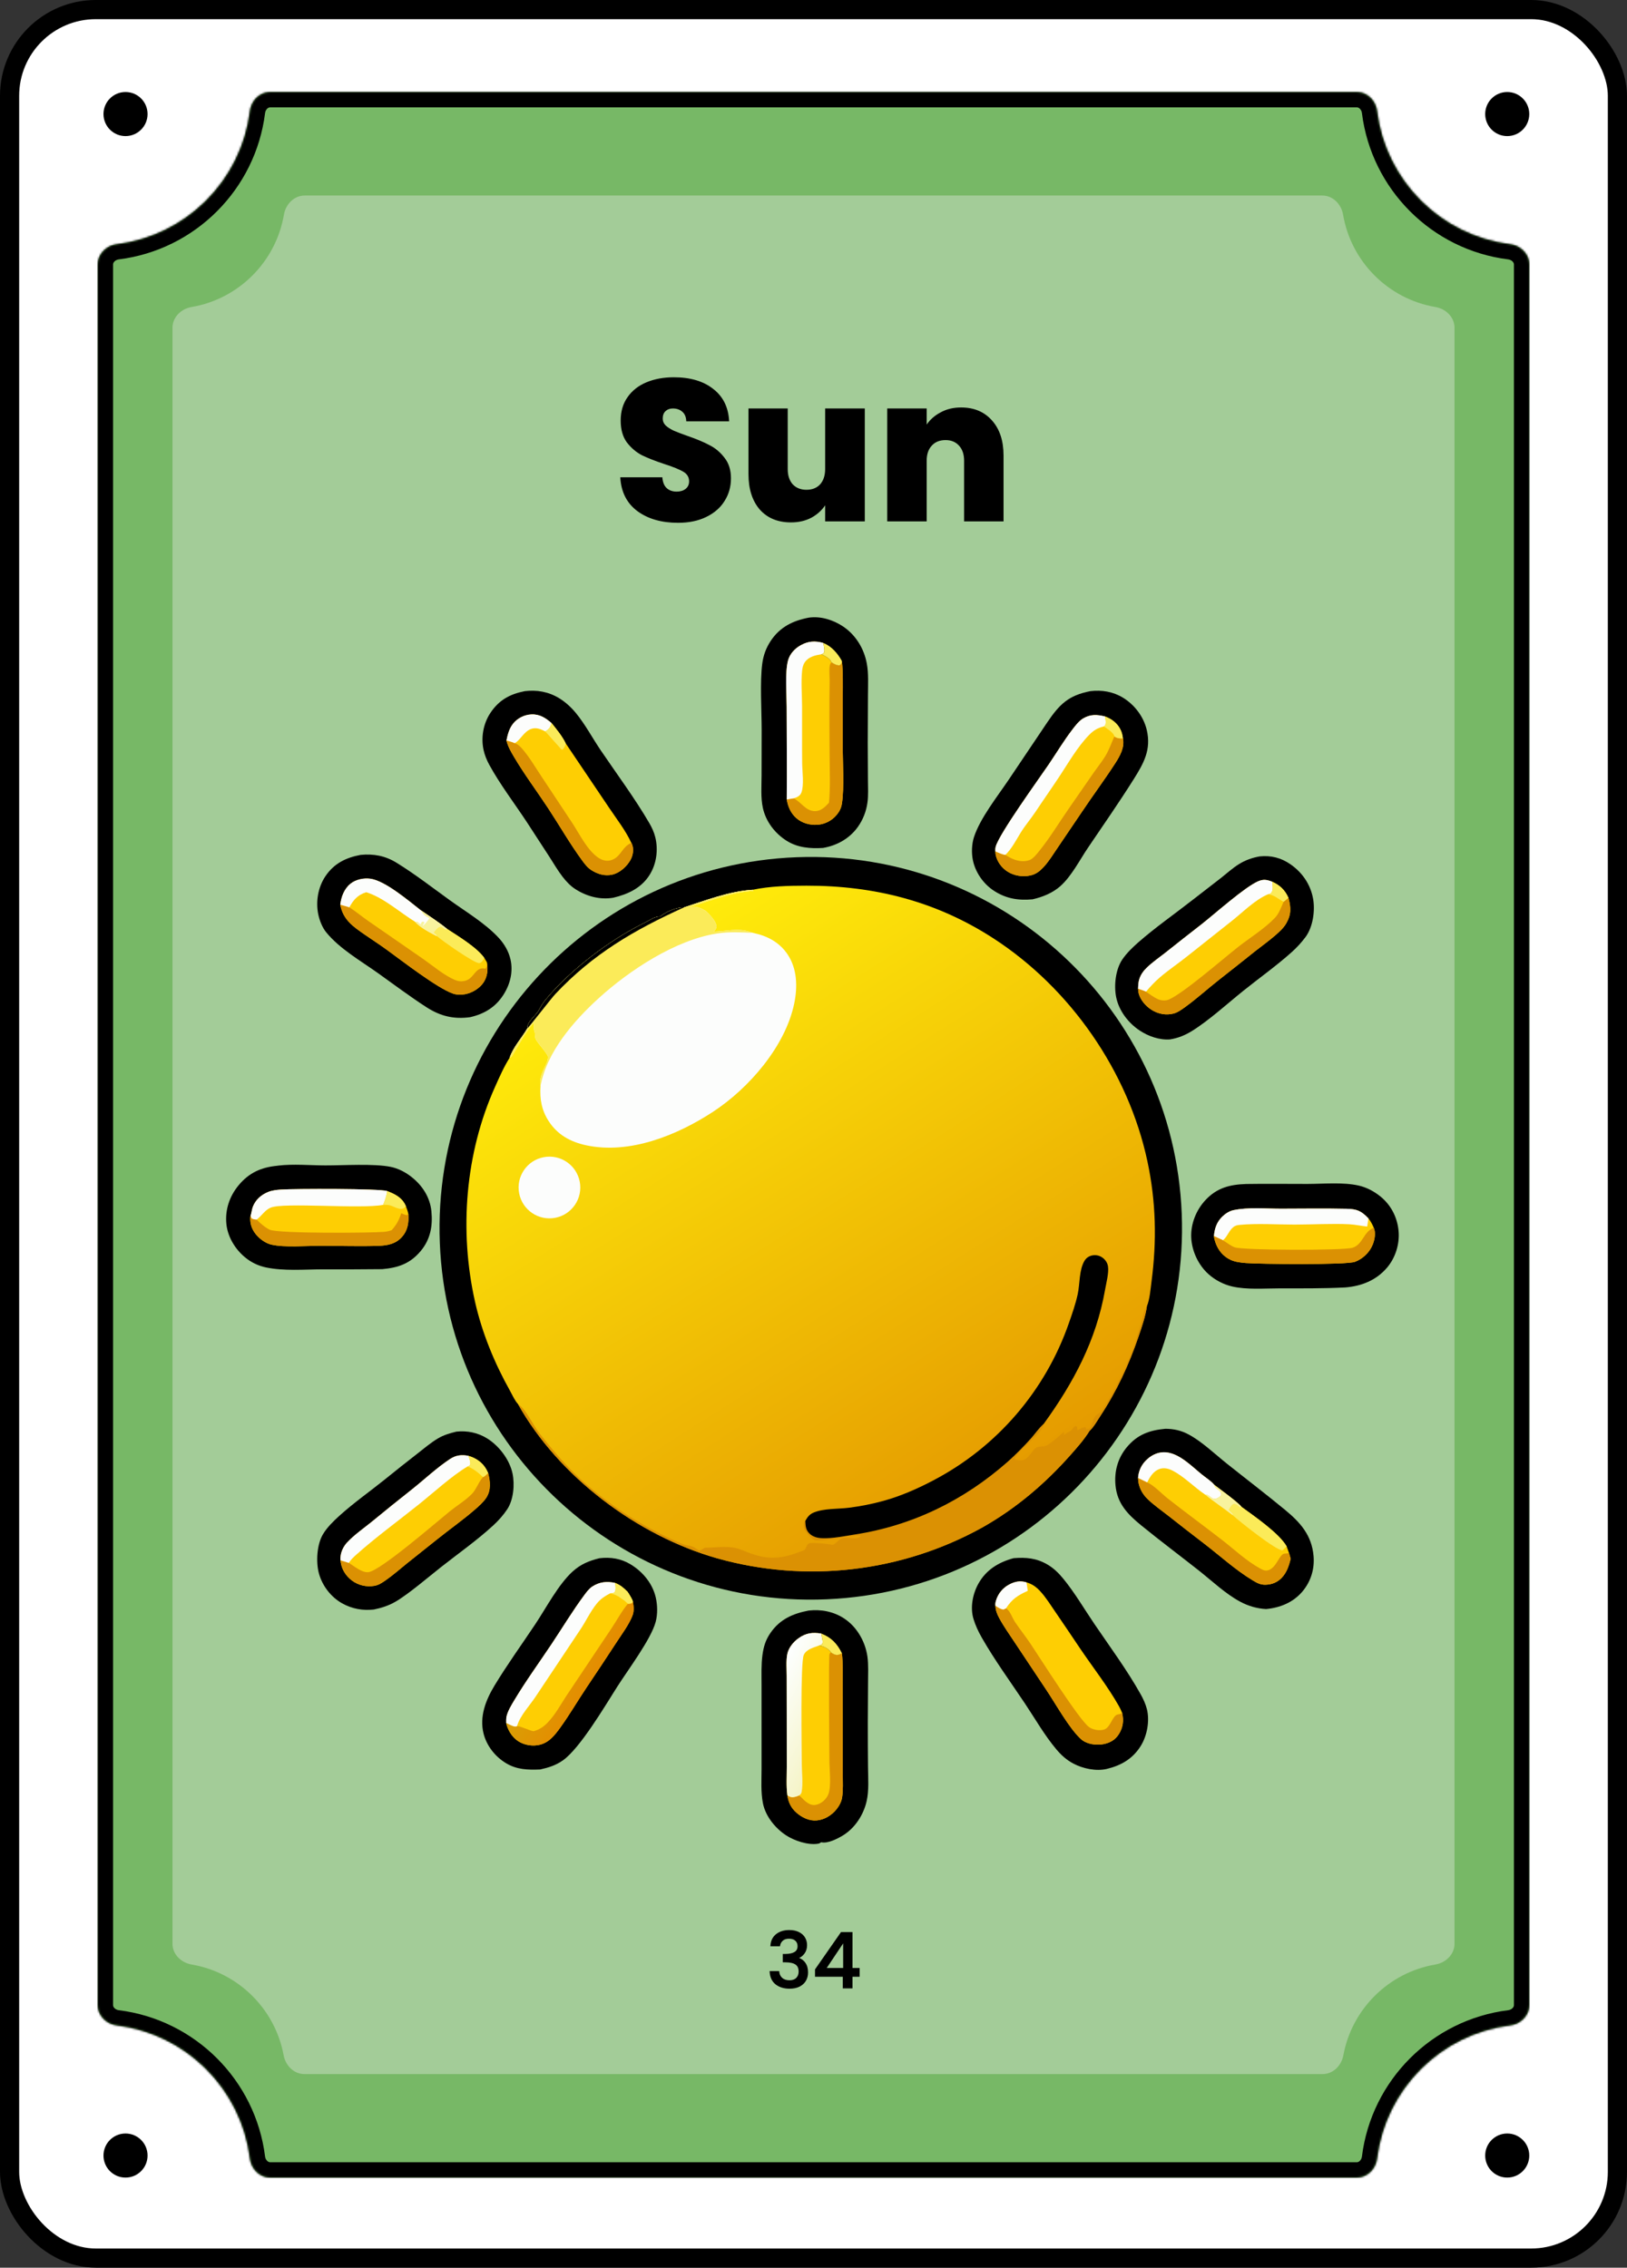 <svg width="849" height="1183" viewBox="0 0 849 1183" fill="none" xmlns="http://www.w3.org/2000/svg">
<rect x="0" y="0" width="849" height="1183" fill="#333333" stroke="none"/>
<rect x="5" y="5" width="839" height="1173" rx="45" fill="white"/>
<rect x="5" y="5" width="839" height="1173" rx="45" stroke="black" stroke-width="10"/>
<circle cx="786.5" cy="1124.5" r="11.5" fill="black"/>
<circle cx="786.5" cy="59.5" r="11.5" fill="black"/>
<path d="M77 1124.5C77 1130.85 71.851 1136 65.5 1136C59.149 1136 54 1130.85 54 1124.5C54 1118.15 59.149 1113 65.5 1113C71.851 1113 77 1118.15 77 1124.5Z" fill="black"/>
<path d="M77 59.5C77 65.851 71.851 71 65.5 71C59.149 71 54 65.851 54 59.5C54 53.149 59.149 48 65.5 48C71.851 48 77 53.149 77 59.5Z" fill="black"/>
<mask id="path-6-inside-1_1_1252" fill="white">
<path d="M708 48C713.523 48 717.934 52.5 718.616 57.98C723.122 94.183 751.817 122.878 788.02 127.384C793.5 128.066 798 132.477 798 138V1046C798 1051.52 793.5 1055.93 788.02 1056.62C751.817 1061.12 723.122 1089.82 718.616 1126.02C717.934 1131.5 713.523 1136 708 1136H141C135.477 1136 131.066 1131.5 130.384 1126.02C125.878 1089.82 97.183 1061.12 60.98 1056.62C55.5 1055.93 51 1051.52 51 1046V138C51 132.477 55.5 128.066 60.98 127.384C97.183 122.878 125.878 94.183 130.384 57.98C131.066 52.5 135.477 48 141 48H708Z"/>
</mask>
<path d="M708 48C713.523 48 717.934 52.5 718.616 57.98C723.122 94.183 751.817 122.878 788.02 127.384C793.5 128.066 798 132.477 798 138V1046C798 1051.52 793.5 1055.93 788.02 1056.62C751.817 1061.12 723.122 1089.82 718.616 1126.02C717.934 1131.5 713.523 1136 708 1136H141C135.477 1136 131.066 1131.5 130.384 1126.02C125.878 1089.82 97.183 1061.12 60.98 1056.62C55.5 1055.93 51 1051.52 51 1046V138C51 132.477 55.5 128.066 60.98 127.384C97.183 122.878 125.878 94.183 130.384 57.98C131.066 52.5 135.477 48 141 48H708Z" fill="#77B866"/>
<path d="M130.384 1126.02L138.322 1125.03L130.384 1126.02ZM718.616 1126.02L710.678 1125.03L718.616 1126.02ZM788.02 1056.62L789.008 1064.56L788.02 1056.62ZM718.616 57.98L726.555 56.992L718.616 57.98ZM718.616 57.98L710.678 58.968C715.635 98.806 747.194 130.365 787.032 135.322L788.02 127.384L789.008 119.445C756.44 115.392 730.608 89.56 726.555 56.992L718.616 57.98ZM798 138H790V1046H798H806V138H798ZM788.02 1056.62L787.032 1048.68C747.194 1053.64 715.635 1085.19 710.678 1125.03L718.616 1126.02L726.555 1127.01C730.608 1094.44 756.44 1068.61 789.008 1064.56L788.02 1056.62ZM708 1136V1128H141V1136V1144H708V1136ZM130.384 1126.02L138.322 1125.03C133.365 1085.19 101.806 1053.64 61.968 1048.68L60.98 1056.62L59.992 1064.56C92.56 1068.61 118.392 1094.44 122.445 1127.01L130.384 1126.02ZM51 1046H59V138H51H43V1046H51ZM60.98 127.384L61.968 135.322C101.806 130.365 133.365 98.806 138.322 58.968L130.384 57.98L122.445 56.992C118.392 89.56 92.56 115.392 59.992 119.445L60.98 127.384ZM141 48V56H708V48V40H141V48ZM130.384 57.98L138.322 58.968C138.438 58.039 138.872 57.231 139.427 56.696C139.954 56.189 140.494 56 141 56V48V40C130.84 40 123.547 48.133 122.445 56.992L130.384 57.98ZM51 138H59C59 137.494 59.189 136.954 59.696 136.427C60.231 135.872 61.039 135.438 61.968 135.322L60.98 127.384L59.992 119.445C51.133 120.547 43 127.84 43 138H51ZM60.98 1056.62L61.968 1048.68C61.039 1048.56 60.231 1048.13 59.696 1047.57C59.189 1047.05 59 1046.51 59 1046H51H43C43 1056.16 51.133 1063.45 59.992 1064.56L60.98 1056.62ZM141 1136V1128C140.494 1128 139.954 1127.81 139.427 1127.3C138.872 1126.77 138.438 1125.96 138.322 1125.03L130.384 1126.02L122.445 1127.01C123.547 1135.87 130.84 1144 141 1144V1136ZM718.616 1126.02L710.678 1125.03C710.562 1125.96 710.128 1126.77 709.573 1127.3C709.046 1127.81 708.506 1128 708 1128V1136V1144C718.16 1144 725.453 1135.87 726.555 1127.01L718.616 1126.02ZM798 1046H790C790 1046.51 789.811 1047.05 789.304 1047.57C788.769 1048.13 787.961 1048.56 787.032 1048.68L788.02 1056.62L789.008 1064.56C797.867 1063.45 806 1056.16 806 1046H798ZM788.02 127.384L787.032 135.322C787.961 135.438 788.769 135.872 789.304 136.427C789.811 136.954 790 137.494 790 138H798H806C806 127.84 797.867 120.547 789.008 119.445L788.02 127.384ZM718.616 57.98L726.555 56.992C725.453 48.133 718.16 40 708 40V48V56C708.506 56 709.046 56.189 709.573 56.696C710.128 57.231 710.562 58.039 710.678 58.968L718.616 57.98Z" fill="black" mask="url(#path-6-inside-1_1_1252)"/>
<path d="M690 102C695.523 102 699.911 106.512 700.837 111.957C705.019 136.563 724.437 155.981 749.043 160.163C754.488 161.089 759 165.477 759 171V1014C759 1019.52 754.488 1023.91 749.043 1024.84C724.711 1028.97 705.454 1048 700.984 1072.22C699.993 1077.59 695.633 1082 690.175 1082H158.825C153.367 1082 149.007 1077.59 148.016 1072.22C143.546 1048 124.288 1028.97 99.957 1024.84C94.512 1023.91 90 1019.52 90 1014V171C90 165.477 94.512 161.089 99.957 160.163C124.563 155.981 143.981 136.563 148.163 111.957C149.089 106.512 153.477 102 159 102H690Z" fill="#A3CC98"/>
<path d="M353.81 272.735C345.2 272.735 338.13 270.705 332.6 266.645C327.07 262.515 324.095 256.635 323.675 249.005H345.62C345.83 251.595 346.6 253.485 347.93 254.675C349.26 255.865 350.975 256.46 353.075 256.46C354.965 256.46 356.505 256.005 357.695 255.095C358.955 254.115 359.585 252.785 359.585 251.105C359.585 248.935 358.57 247.255 356.54 246.065C354.51 244.875 351.22 243.545 346.67 242.075C341.84 240.465 337.92 238.925 334.91 237.455C331.97 235.915 329.38 233.71 327.14 230.84C324.97 227.9 323.885 224.085 323.885 219.395C323.885 214.635 325.075 210.575 327.455 207.215C329.835 203.785 333.125 201.195 337.325 199.445C341.525 197.695 346.285 196.82 351.605 196.82C360.215 196.82 367.075 198.85 372.185 202.91C377.365 206.9 380.13 212.535 380.48 219.815H358.115C358.045 217.575 357.345 215.895 356.015 214.775C354.755 213.655 353.11 213.095 351.08 213.095C349.54 213.095 348.28 213.55 347.3 214.46C346.32 215.37 345.83 216.665 345.83 218.345C345.83 219.745 346.355 220.97 347.405 222.02C348.525 223 349.89 223.875 351.5 224.645C353.11 225.345 355.49 226.255 358.64 227.375C363.33 228.985 367.18 230.595 370.19 232.205C373.27 233.745 375.895 235.95 378.065 238.82C380.305 241.62 381.425 245.19 381.425 249.53C381.425 253.94 380.305 257.895 378.065 261.395C375.895 264.895 372.71 267.66 368.51 269.69C364.38 271.72 359.48 272.735 353.81 272.735ZM451.262 213.095V272H430.577V263.6C428.827 266.26 426.412 268.43 423.332 270.11C420.252 271.72 416.717 272.525 412.727 272.525C405.867 272.525 400.442 270.285 396.452 265.805C392.532 261.255 390.572 255.095 390.572 247.325V213.095H411.047V244.7C411.047 248.06 411.922 250.72 413.672 252.68C415.492 254.57 417.872 255.515 420.812 255.515C423.822 255.515 426.202 254.57 427.952 252.68C429.702 250.72 430.577 248.06 430.577 244.7V213.095H451.262ZM501.51 212.57C508.3 212.57 513.69 214.845 517.68 219.395C521.67 223.875 523.665 229.965 523.665 237.665V272H503.085V240.395C503.085 237.035 502.21 234.41 500.46 232.52C498.71 230.56 496.365 229.58 493.425 229.58C490.345 229.58 487.93 230.56 486.18 232.52C484.43 234.41 483.555 237.035 483.555 240.395V272H462.975V213.095H483.555V221.495C485.375 218.835 487.825 216.7 490.905 215.09C493.985 213.41 497.52 212.57 501.51 212.57Z" fill="black"/>
<mask id="path-10-outside-2_1_1252" maskUnits="userSpaceOnUse" x="401" y="1006" width="48" height="32" fill="black">
<rect fill="white" x="401" y="1006" width="48" height="32"/>
<path d="M402.32 1015.04C402.48 1012.56 403.427 1010.63 405.16 1009.24C406.92 1007.85 409.16 1007.16 411.88 1007.16C413.747 1007.16 415.36 1007.49 416.72 1008.16C418.08 1008.83 419.107 1009.73 419.8 1010.88C420.493 1012.03 420.84 1013.32 420.84 1014.76C420.84 1016.41 420.4 1017.83 419.52 1019C418.64 1020.17 417.587 1020.96 416.36 1021.36V1021.52C417.933 1022 419.16 1022.88 420.04 1024.16C420.92 1025.41 421.36 1027.03 421.36 1029C421.36 1030.57 421 1031.97 420.28 1033.2C419.56 1034.43 418.493 1035.4 417.08 1036.12C415.667 1036.81 413.973 1037.16 412 1037.16C409.12 1037.16 406.747 1036.43 404.88 1034.96C403.04 1033.47 402.053 1031.33 401.92 1028.56H406.32C406.427 1029.97 406.973 1031.13 407.96 1032.04C408.947 1032.92 410.28 1033.36 411.96 1033.36C413.587 1033.36 414.84 1032.92 415.72 1032.04C416.6 1031.13 417.04 1029.97 417.04 1028.56C417.04 1026.69 416.44 1025.37 415.24 1024.6C414.067 1023.8 412.253 1023.4 409.8 1023.4H408.76V1019.64H409.84C412 1019.61 413.64 1019.25 414.76 1018.56C415.907 1017.87 416.48 1016.77 416.48 1015.28C416.48 1014 416.067 1012.99 415.24 1012.24C414.413 1011.47 413.24 1011.08 411.72 1011.08C410.227 1011.08 409.067 1011.47 408.24 1012.24C407.413 1012.99 406.92 1013.92 406.76 1015.04H402.32ZM425.59 1030.92V1027.48L439.03 1008.2H444.55V1026.96H448.27V1030.92H444.55V1037H440.07V1030.92H425.59ZM440.27 1012.84L430.83 1026.96H440.27V1012.84Z"/>
</mask>
<path d="M402.32 1015.04C402.48 1012.56 403.427 1010.63 405.16 1009.24C406.92 1007.85 409.16 1007.16 411.88 1007.16C413.747 1007.16 415.36 1007.49 416.72 1008.16C418.08 1008.83 419.107 1009.73 419.8 1010.88C420.493 1012.03 420.84 1013.32 420.84 1014.76C420.84 1016.41 420.4 1017.83 419.52 1019C418.64 1020.17 417.587 1020.96 416.36 1021.36V1021.52C417.933 1022 419.16 1022.88 420.04 1024.16C420.92 1025.41 421.36 1027.03 421.36 1029C421.36 1030.57 421 1031.97 420.28 1033.2C419.56 1034.43 418.493 1035.4 417.08 1036.12C415.667 1036.81 413.973 1037.16 412 1037.16C409.12 1037.16 406.747 1036.43 404.88 1034.96C403.04 1033.47 402.053 1031.33 401.92 1028.56H406.32C406.427 1029.97 406.973 1031.13 407.96 1032.04C408.947 1032.92 410.28 1033.36 411.96 1033.36C413.587 1033.36 414.84 1032.92 415.72 1032.04C416.6 1031.13 417.04 1029.97 417.04 1028.56C417.04 1026.69 416.44 1025.37 415.24 1024.6C414.067 1023.8 412.253 1023.4 409.8 1023.4H408.76V1019.64H409.84C412 1019.61 413.64 1019.25 414.76 1018.56C415.907 1017.87 416.48 1016.77 416.48 1015.28C416.48 1014 416.067 1012.99 415.24 1012.24C414.413 1011.47 413.24 1011.08 411.72 1011.08C410.227 1011.08 409.067 1011.47 408.24 1012.24C407.413 1012.99 406.92 1013.92 406.76 1015.04H402.32ZM425.59 1030.92V1027.48L439.03 1008.2H444.55V1026.96H448.27V1030.92H444.55V1037H440.07V1030.92H425.59ZM440.27 1012.84L430.83 1026.96H440.27V1012.84Z" fill="black"/>
<path d="M402.32 1015.04L402.021 1015.02L402 1015.34H402.32V1015.04ZM405.16 1009.24L404.974 1009L404.973 1009.01L405.16 1009.24ZM416.72 1008.16L416.588 1008.43L416.72 1008.16ZM419.8 1010.88L420.057 1010.72L419.8 1010.88ZM419.52 1019L419.76 1019.18V1019.18L419.52 1019ZM416.36 1021.36L416.267 1021.07L416.06 1021.14V1021.36H416.36ZM416.36 1021.52H416.06V1021.74L416.272 1021.81L416.36 1021.52ZM420.04 1024.16L419.793 1024.33L419.794 1024.33L420.04 1024.16ZM420.28 1033.2L420.021 1033.05L420.28 1033.2ZM417.08 1036.12L417.212 1036.39L417.216 1036.39L417.08 1036.12ZM404.88 1034.96L404.691 1035.19L404.695 1035.2L404.88 1034.96ZM401.92 1028.56V1028.26H401.605L401.62 1028.57L401.92 1028.56ZM406.32 1028.56L406.619 1028.54L406.598 1028.26H406.32V1028.56ZM407.96 1032.04L407.757 1032.26L407.76 1032.26L407.96 1032.04ZM415.72 1032.04L415.932 1032.25L415.935 1032.25L415.72 1032.04ZM415.24 1024.6L415.071 1024.85L415.077 1024.85L415.24 1024.6ZM408.76 1023.4H408.46V1023.7H408.76V1023.4ZM408.76 1019.64V1019.34H408.46V1019.64H408.76ZM409.84 1019.64V1019.94L409.844 1019.94L409.84 1019.64ZM414.76 1018.56L414.605 1018.3L414.602 1018.3L414.76 1018.56ZM415.24 1012.24L415.035 1012.46L415.039 1012.46L415.24 1012.24ZM408.24 1012.24L408.441 1012.46L408.445 1012.46L408.24 1012.24ZM406.76 1015.04V1015.34H407.02L407.057 1015.08L406.76 1015.04ZM402.32 1015.04L402.619 1015.06C402.775 1012.65 403.688 1010.8 405.347 1009.47L405.16 1009.24L404.973 1009.01C403.165 1010.45 402.185 1012.47 402.021 1015.02L402.32 1015.04ZM405.16 1009.24L405.346 1009.48C407.042 1008.14 409.213 1007.46 411.88 1007.46V1007.16V1006.86C409.108 1006.86 406.798 1007.57 404.974 1009L405.16 1009.24ZM411.88 1007.16V1007.46C413.711 1007.46 415.277 1007.79 416.588 1008.43L416.72 1008.16L416.852 1007.89C415.443 1007.2 413.782 1006.86 411.88 1006.86V1007.16ZM416.72 1008.16L416.588 1008.43C417.903 1009.07 418.883 1009.94 419.543 1011.04L419.8 1010.88L420.057 1010.72C419.33 1009.52 418.257 1008.58 416.852 1007.89L416.72 1008.16ZM419.8 1010.88L419.543 1011.04C420.206 1012.13 420.54 1013.37 420.54 1014.76H420.84H421.14C421.14 1013.27 420.78 1011.92 420.057 1010.72L419.8 1010.88ZM420.84 1014.76H420.54C420.54 1016.36 420.116 1017.71 419.28 1018.82L419.52 1019L419.76 1019.18C420.684 1017.95 421.14 1016.47 421.14 1014.76H420.84ZM419.52 1019L419.28 1018.82C418.432 1019.95 417.427 1020.7 416.267 1021.07L416.36 1021.36L416.453 1021.65C417.746 1021.22 418.848 1020.4 419.76 1019.18L419.52 1019ZM416.36 1021.36H416.06V1021.52H416.36H416.66V1021.36H416.36ZM416.36 1021.52L416.272 1021.81C417.785 1022.27 418.954 1023.11 419.793 1024.33L420.04 1024.16L420.287 1023.99C419.366 1022.65 418.082 1021.73 416.448 1021.23L416.36 1021.52ZM420.04 1024.16L419.794 1024.33C420.63 1025.52 421.06 1027.07 421.06 1029H421.36H421.66C421.66 1026.98 421.21 1025.3 420.286 1023.99L420.04 1024.16ZM421.36 1029H421.06C421.06 1030.53 420.711 1031.87 420.021 1033.05L420.28 1033.2L420.539 1033.35C421.289 1032.07 421.66 1030.62 421.66 1029H421.36ZM420.28 1033.2L420.021 1033.05C419.334 1034.22 418.312 1035.16 416.944 1035.85L417.08 1036.12L417.216 1036.39C418.674 1035.64 419.786 1034.63 420.539 1033.35L420.28 1033.2ZM417.08 1036.12L416.948 1035.85C415.585 1036.52 413.939 1036.86 412 1036.86V1037.16V1037.46C414.008 1037.46 415.749 1037.11 417.212 1036.39L417.08 1036.12ZM412 1037.16V1036.86C409.172 1036.86 406.869 1036.14 405.065 1034.72L404.88 1034.96L404.695 1035.2C406.625 1036.71 409.068 1037.46 412 1037.46V1037.16ZM404.88 1034.96L405.069 1034.73C403.307 1033.3 402.35 1031.25 402.22 1028.55L401.92 1028.56L401.62 1028.57C401.757 1031.42 402.773 1033.64 404.691 1035.19L404.88 1034.96ZM401.92 1028.56V1028.86H406.32V1028.56V1028.26H401.92V1028.56ZM406.32 1028.56L406.021 1028.58C406.133 1030.07 406.711 1031.3 407.757 1032.26L407.96 1032.04L408.163 1031.82C407.236 1030.97 406.72 1029.88 406.619 1028.54L406.32 1028.56ZM407.96 1032.04L407.76 1032.26C408.816 1033.21 410.227 1033.66 411.96 1033.66V1033.36V1033.06C410.333 1033.06 409.078 1032.63 408.16 1031.82L407.96 1032.04ZM411.96 1033.36V1033.66C413.641 1033.66 414.98 1033.2 415.932 1032.25L415.72 1032.04L415.508 1031.83C414.7 1032.64 413.533 1033.06 411.96 1033.06V1033.36ZM415.72 1032.04L415.935 1032.25C416.876 1031.28 417.34 1030.04 417.34 1028.56H417.04H416.74C416.74 1029.91 416.324 1030.99 415.505 1031.83L415.72 1032.04ZM417.04 1028.56H417.34C417.34 1026.63 416.714 1025.19 415.403 1024.35L415.24 1024.6L415.077 1024.85C416.166 1025.55 416.74 1026.76 416.74 1028.56H417.04ZM415.24 1024.6L415.409 1024.35C414.161 1023.5 412.275 1023.1 409.8 1023.1V1023.4V1023.7C412.232 1023.7 413.972 1024.1 415.071 1024.85L415.24 1024.6ZM409.8 1023.4V1023.1H408.76V1023.4V1023.7H409.8V1023.4ZM408.76 1023.4H409.06V1019.64H408.76H408.46V1023.4H408.76ZM408.76 1019.64V1019.94H409.84V1019.64V1019.34H408.76V1019.64ZM409.84 1019.64L409.844 1019.94C412.027 1019.91 413.731 1019.55 414.918 1018.82L414.76 1018.56L414.602 1018.3C413.549 1018.96 411.973 1019.31 409.836 1019.34L409.84 1019.64ZM414.76 1018.56L414.915 1018.82C416.163 1018.06 416.78 1016.86 416.78 1015.28H416.48H416.18C416.18 1016.68 415.65 1017.67 414.605 1018.3L414.76 1018.56ZM416.48 1015.28H416.78C416.78 1013.93 416.34 1012.83 415.441 1012.02L415.24 1012.24L415.039 1012.46C415.793 1013.14 416.18 1014.07 416.18 1015.28H416.48ZM415.24 1012.24L415.445 1012.02C414.546 1011.18 413.289 1010.78 411.72 1010.78V1011.08V1011.38C413.191 1011.38 414.281 1011.75 415.035 1012.46L415.24 1012.24ZM411.72 1011.08V1010.78C410.176 1010.78 408.933 1011.18 408.035 1012.02L408.24 1012.24L408.445 1012.46C409.2 1011.75 410.278 1011.38 411.72 1011.38V1011.08ZM408.24 1012.24L408.039 1012.02C407.159 1012.81 406.633 1013.81 406.463 1015L406.76 1015.04L407.057 1015.08C407.207 1014.03 407.667 1013.16 408.441 1012.46L408.24 1012.24ZM406.76 1015.04V1014.74H402.32V1015.04V1015.34H406.76V1015.04ZM425.59 1030.92H425.29V1031.22H425.59V1030.92ZM425.59 1027.48L425.344 1027.31L425.29 1027.39V1027.48H425.59ZM439.03 1008.2V1007.9H438.873L438.784 1008.03L439.03 1008.2ZM444.55 1008.2H444.85V1007.9H444.55V1008.2ZM444.55 1026.96H444.25V1027.26H444.55V1026.96ZM448.27 1026.96H448.57V1026.66H448.27V1026.96ZM448.27 1030.92V1031.22H448.57V1030.92H448.27ZM444.55 1030.92V1030.62H444.25V1030.92H444.55ZM444.55 1037V1037.3H444.85V1037H444.55ZM440.07 1037H439.77V1037.3H440.07V1037ZM440.07 1030.92H440.37V1030.62H440.07V1030.92ZM440.27 1012.84H440.57V1011.85L440.021 1012.67L440.27 1012.84ZM430.83 1026.96L430.581 1026.79L430.269 1027.26H430.83V1026.96ZM440.27 1026.96V1027.26H440.57V1026.96H440.27ZM425.59 1030.92H425.89V1027.48H425.59H425.29V1030.92H425.59ZM425.59 1027.48L425.836 1027.65L439.276 1008.37L439.03 1008.2L438.784 1008.03L425.344 1027.31L425.59 1027.48ZM439.03 1008.2V1008.5H444.55V1008.2V1007.9H439.03V1008.2ZM444.55 1008.2H444.25V1026.96H444.55H444.85V1008.2H444.55ZM444.55 1026.96V1027.26H448.27V1026.96V1026.66H444.55V1026.96ZM448.27 1026.96H447.97V1030.92H448.27H448.57V1026.96H448.27ZM448.27 1030.92V1030.62H444.55V1030.92V1031.22H448.27V1030.92ZM444.55 1030.92H444.25V1037H444.55H444.85V1030.92H444.55ZM444.55 1037V1036.7H440.07V1037V1037.3H444.55V1037ZM440.07 1037H440.37V1030.92H440.07H439.77V1037H440.07ZM440.07 1030.92V1030.62H425.59V1030.92V1031.22H440.07V1030.92ZM440.27 1012.84L440.021 1012.67L430.581 1026.79L430.83 1026.96L431.079 1027.13L440.519 1013.01L440.27 1012.84ZM430.83 1026.96V1027.26H440.27V1026.96V1026.66H430.83V1026.96ZM440.27 1026.96H440.57V1012.84H440.27H439.97V1026.96H440.27Z" fill="black" mask="url(#path-10-outside-2_1_1252)"/>
<path d="M415.724 447.196C522.473 443.139 612.36 526.265 616.646 633.005C620.931 739.745 538 829.811 431.268 834.326C324.212 838.854 233.813 755.615 229.514 648.549C225.216 541.484 308.65 451.264 415.724 447.196Z" fill="black"/>
<path d="M392.796 464.176C401.818 462.256 411.607 462.061 420.804 462.045C456.153 461.988 488.49 470.162 518.323 489.482C558.562 515.542 588.774 559.001 598.762 605.923C603.235 626.932 603.678 647.371 600.877 668.626C600.36 672.546 599.983 677.784 598.495 681.399C597.698 686.805 595.911 692.004 594.152 697.156C589.086 712.002 582.821 725.568 574.176 738.703C572.639 741.039 570.628 744.647 568.547 746.459C565.746 751.014 561.896 755.34 558.342 759.335C545.06 774.262 530.003 787.01 512.577 796.859C470.356 820.229 420.62 826 374.17 812.919C332.567 801.093 291.538 770.38 270.297 732.46C268.657 730.749 267.313 727.662 266.145 725.579C258.017 711.064 251.503 695.254 247.851 678.994C239.541 641.989 242.749 601.626 258.331 566.973C260.662 561.788 262.931 556.544 265.979 551.731C267.662 546.453 272.396 541.316 275.184 536.473C274.947 533.068 279.701 529.833 281.247 526.915C282.328 524.872 283.439 523.056 284.93 521.274C298.026 505.611 318.223 490.304 336.529 481.311C339.002 480.095 341.288 478.29 344.121 478.132C344.263 478.124 344.405 478.127 344.549 478.126C347.377 475.676 353.076 473.268 356.826 473.409C368.345 469.656 380.638 464.919 392.796 464.176Z" fill="url(#paint0_linear_1_1252)"/>
<path d="M356.825 473.409C368.344 469.656 380.638 464.919 392.796 464.176L393.103 464.802C382.289 465.294 370.851 469.814 360.544 472.911C361.3 473.248 360.874 473.207 361.404 473.083C363.316 472.641 366.356 474.024 367.974 475.041C368.673 475.48 369.222 476.055 369.784 476.655C371.231 478.202 374.109 481.42 373.877 483.652C373.798 484.416 373.005 485.379 372.577 486.005C378.426 485.79 385.312 484.12 390.946 486.002C391.586 486.217 392.227 486.428 392.863 486.652C400.271 488.159 406.713 491.509 410.996 497.915C416.014 505.423 416.218 514.844 414.455 523.422C409.849 545.814 390.835 567.726 372.015 580.031C353.332 592.249 328.519 602.344 305.836 597.462C297.618 595.692 290.828 591.948 286.233 584.76C282.589 579.058 281.626 573.372 282.042 566.696C280.914 559.756 286.252 555.324 285.933 551.283C285.811 549.74 280.715 544.378 279.641 542.247C278.996 540.965 279.374 539.431 278.937 538.086C278.608 537.071 278.469 536.577 278.566 535.475C278.629 534.735 278.703 534.2 278.532 533.466C274.403 538.039 271.216 544.275 268.008 549.536C267.41 550.516 267.132 551.448 265.979 551.731C267.662 546.453 272.396 541.316 275.184 536.473C274.947 533.068 279.701 529.833 281.246 526.915C282.328 524.872 283.438 523.056 284.93 521.274C298.026 505.611 318.223 490.304 336.529 481.311C339.002 480.095 341.288 478.29 344.12 478.132C344.263 478.124 344.405 478.127 344.549 478.126C347.377 475.676 353.075 473.268 356.825 473.409Z" fill="#FCFDFC"/>
<path d="M356.825 473.409C368.344 469.656 380.638 464.919 392.796 464.176L393.103 464.802C382.289 465.294 370.851 469.814 360.544 472.911C361.3 473.248 360.874 473.207 361.404 473.083C363.316 472.641 366.356 474.024 367.974 475.041C368.673 475.48 369.222 476.055 369.784 476.655C371.231 478.202 374.109 481.42 373.877 483.652C373.798 484.416 373.005 485.379 372.577 486.005C378.426 485.79 385.312 484.12 390.946 486.002C391.586 486.217 392.227 486.428 392.863 486.652C386.577 486.342 380.33 486.016 374.076 486.992C352.438 490.366 328.535 506.127 312.621 520.549C299.505 532.438 285.246 548.783 282.042 566.696C280.914 559.756 286.252 555.324 285.933 551.283C285.811 549.74 280.715 544.378 279.641 542.247C278.996 540.965 279.374 539.431 278.937 538.086C278.608 537.071 278.469 536.577 278.566 535.475C278.629 534.735 278.703 534.2 278.532 533.466C274.403 538.039 271.216 544.275 268.008 549.536C267.41 550.516 267.132 551.448 265.979 551.731C267.662 546.453 272.396 541.316 275.184 536.473C274.947 533.068 279.701 529.833 281.246 526.915C282.328 524.872 283.438 523.056 284.93 521.274C298.026 505.611 318.223 490.304 336.529 481.311C339.002 480.095 341.288 478.29 344.12 478.132C344.263 478.124 344.405 478.127 344.549 478.126C347.377 475.676 353.075 473.268 356.825 473.409Z" fill="#FBEB59"/>
<path d="M275.184 536.473C274.947 533.068 279.701 529.833 281.247 526.915C282.329 524.872 283.439 523.056 284.93 521.274C298.026 505.611 318.223 490.304 336.529 481.311C339.003 480.095 341.288 478.29 344.121 478.132C344.263 478.124 344.405 478.127 344.549 478.126C347.377 475.676 353.076 473.268 356.826 473.409C330.944 485.167 309.586 497.549 289.895 518.436C287.551 520.924 275.994 535.975 275.184 536.473Z" fill="black"/>
<path d="M270.297 732.46C270.39 732.522 270.485 732.582 270.577 732.647C274.684 735.524 278.151 743.506 281.433 747.677C288.446 756.591 295.77 765.206 304.204 772.812C317.524 784.643 332.47 794.502 348.59 802.091C351.241 803.372 353.95 804.664 356.713 805.686C358.687 806.414 360.727 806.232 362.486 807.391L364.893 808.954C365.969 808.573 366.774 808.076 367.71 807.427C372.501 807.38 378.06 806.605 382.766 807.35C385.885 807.843 389.204 809.526 392.201 810.573C402.692 814.241 409.746 812.612 419.798 808.636C420.958 807.399 420.851 805.093 422.842 804.989C426.491 804.794 430.972 805.303 434.592 805.919C436.468 805.134 437.6 803.146 439.335 802.434C441.809 801.419 447.655 803.847 449.182 801.185C446.74 800.372 430.108 804.223 425.455 803.494C423.679 803.217 420.61 799.41 419.889 797.819C419.345 796.617 419.307 795.01 419.75 793.781L420.217 793.451C420.364 795.855 420.378 797.791 422.078 799.681C423.957 801.768 426.548 802.379 429.256 802.448C434.696 802.591 440.545 801.367 445.912 800.541C476.155 795.896 502.976 782.727 525.886 762.516C530.188 758.649 534.272 754.545 538.118 750.224C540.125 747.929 542.022 745.185 544.255 743.128L544.642 742.779C544.506 747.581 529.543 757.936 529.397 761.255C530.778 761.725 533.168 762.125 534.523 761.462C537.338 760.088 539.018 756.093 540.886 755.134C542.123 754.499 544.383 754.738 545.806 754.214C548.018 753.403 553.045 748.729 555.211 747.011C555.432 747.701 555.208 747.992 555.008 748.672L555.326 748.447C556.15 747.87 556.9 747.434 557.806 747.003C559.102 746.388 559.766 745.368 560.569 744.234L561.444 743.91L562.073 744.359L562.205 746.175C563.467 745.525 565.007 744.455 566.453 744.558C566.826 745.058 566.954 745.414 567.093 746.021L567.791 745.049L568.079 745.699L567.815 746.205L568.547 746.459C565.746 751.014 561.896 755.34 558.342 759.335C545.06 774.263 530.003 787.01 512.577 796.859C470.355 820.229 420.62 826 374.169 812.919C332.567 801.093 291.538 770.38 270.297 732.46Z" fill="#DB9103"/>
<path d="M420.217 793.451C420.263 793.365 420.309 793.28 420.358 793.195C421.403 791.338 422.531 789.919 424.538 789.089C430.026 786.816 437.112 787.3 442.994 786.558C449.069 785.791 455.262 784.562 461.166 782.925C470.068 780.456 478.926 776.57 487.081 772.252C520.252 754.859 545.547 725.479 557.819 690.092C559.522 685.24 561.243 680.294 562.35 675.263C563.538 669.866 563.046 662.461 565.917 657.728C566.853 656.184 568.212 655.282 569.974 654.919C571.751 654.566 573.596 654.934 575.101 655.947C576.673 656.987 577.901 658.751 578.174 660.638C578.679 664.106 577.255 669.332 576.643 672.834C572.034 699.198 560.169 721.365 544.642 742.779L544.255 743.128C542.022 745.185 540.125 747.929 538.118 750.224C534.272 754.545 530.188 758.649 525.886 762.516C502.976 782.727 476.155 795.896 445.912 800.541C440.545 801.367 434.696 802.591 429.256 802.449C426.548 802.379 423.957 801.768 422.078 799.681C420.378 797.791 420.364 795.855 420.217 793.451Z" fill="black"/>
<path d="M568.079 745.698C570.115 743.726 569.911 741.368 571.23 739.192C572.089 737.778 574.122 737.303 575.04 735.899C580.106 728.131 584.33 719.826 588.118 711.366C590.971 704.992 593.262 697.766 595.302 691.084C596.126 688.387 596.55 685.124 597.666 682.575C597.883 682.08 598.141 681.8 598.495 681.399C597.698 686.805 595.911 692.004 594.152 697.155C589.086 712.002 582.821 725.568 574.176 738.703C572.639 741.039 570.629 744.647 568.547 746.459L567.815 746.205L568.079 745.698Z" fill="#DB9103"/>
<path d="M283.666 603.691C292.386 602.012 300.819 607.712 302.511 616.428C304.204 625.146 298.516 633.587 289.802 635.292C281.068 637 272.606 631.299 270.911 622.563C269.215 613.828 274.93 605.374 283.666 603.691Z" fill="#FCFDFC"/>
<path d="M422.017 840.188C425.186 839.856 428.361 839.933 431.481 840.596C438.489 842.082 444.246 846.089 448.113 852.116C450.495 855.789 452.044 859.939 452.65 864.276C453.228 868.68 452.986 873.234 452.963 877.674L452.836 898.567C452.825 906.355 452.863 914.142 452.95 921.93C452.994 927.706 453.515 934.017 452.219 939.674C450.584 946.817 446.094 953.741 439.758 957.566C436.965 959.252 431.823 961.891 428.511 961.053C428.008 961.433 427.564 961.713 426.934 961.817C421.65 962.695 414.485 960.281 410.098 957.387C404.458 953.664 399.42 947.42 398.106 940.682C396.969 934.847 397.386 928.679 397.402 922.754L397.397 901.058L397.396 878.836C397.397 873.734 397.178 868.465 397.864 863.401C398.463 858.974 399.506 855.539 402.051 851.851C406.976 844.714 413.731 841.763 422.017 840.188Z" fill="black"/>
<path d="M410.871 936.574C410.205 931.806 410.574 926.545 410.568 921.723L410.549 894.745L410.512 874.32C410.509 870.695 410.123 866.458 410.821 862.915C411.479 859.573 414.053 856.497 416.785 854.567C420.579 851.887 424.054 851.447 428.574 852.203C428.734 853.353 428.898 854.469 429.161 855.6C429.356 856.437 429.318 856.829 429.039 857.633C428.451 858.052 428.052 858.294 427.344 858.452C429.42 858.658 431.968 859.858 433.289 861.534C433.395 861.669 433.465 861.827 433.552 861.974C434.785 862.879 435.859 863.523 437.442 863.262C438.2 863.137 438.695 862.844 439.32 862.417C439.944 867.809 439.698 873.352 439.707 878.776L439.744 904.705L439.777 925.618C439.775 929.53 440.025 933.775 439.438 937.64C439.094 939.908 437.937 942.064 436.511 943.843C433.977 947.003 430.263 949.314 426.181 949.675C422.311 950.016 418.484 948.174 415.622 945.657C412.813 943.189 411.382 940.258 410.871 936.574Z" fill="#FECE03"/>
<path d="M433.551 861.974C434.785 862.878 435.859 863.522 437.442 863.261C438.2 863.136 438.695 862.844 439.32 862.416C439.944 867.808 439.698 873.352 439.707 878.775L439.743 904.704L439.777 925.618C439.775 929.529 440.025 933.774 439.438 937.64C439.093 939.908 437.937 942.063 436.511 943.843C433.977 947.003 430.263 949.314 426.181 949.674C422.311 950.016 418.483 948.173 415.622 945.657C412.813 943.188 411.382 940.257 410.871 936.574C412.005 937.368 412.943 937.739 414.354 937.496C415.27 937.338 416.119 937.062 416.949 936.653C418.115 937.383 419.004 938.658 420.078 939.534C421.68 940.842 423.372 941.907 425.534 941.584C428.451 941.149 431.34 938.587 432.321 935.84C433.841 931.579 432.832 923.075 432.799 918.334C432.754 912.122 432.321 863.922 432.856 862.874C433.028 862.535 433.319 862.274 433.551 861.974Z" fill="#DB9103"/>
<path d="M410.871 936.574C410.205 931.806 410.574 926.545 410.568 921.723L410.549 894.745L410.512 874.32C410.509 870.695 410.123 866.458 410.821 862.915C411.479 859.573 414.053 856.497 416.785 854.567C420.579 851.887 424.054 851.447 428.574 852.203C428.734 853.353 428.898 854.469 429.161 855.6C429.356 856.437 429.318 856.829 429.039 857.633C428.451 858.052 428.052 858.294 427.344 858.452C424.577 859.488 420.698 860.423 419.415 863.377C417.631 867.488 418.346 911.945 418.397 920.265C418.425 924.834 419.1 930.219 418.343 934.679C418.174 935.681 417.824 936.044 417.019 936.625C416.998 936.639 416.971 936.644 416.949 936.653C416.119 937.063 415.27 937.338 414.354 937.496C412.943 937.74 412.005 937.368 410.871 936.574Z" fill="url(#paint1_linear_1_1252)"/>
<path d="M428.574 852.203C433.822 854.224 436.835 857.443 439.32 862.417C438.695 862.844 438.2 863.136 437.442 863.261C435.859 863.522 434.785 862.879 433.552 861.974C433.465 861.827 433.395 861.669 433.289 861.534C431.968 859.858 429.42 858.657 427.344 858.452C428.052 858.293 428.451 858.051 429.039 857.632C429.318 856.829 429.356 856.437 429.161 855.6C428.898 854.469 428.734 853.352 428.574 852.203Z" fill="#FBEB59"/>
<path d="M421.973 322.224C428.146 321.291 434.755 323.361 439.891 326.785C446.484 331.182 450.84 338.283 452.295 346.03C453.301 351.383 452.933 357.146 452.917 362.579L452.803 387.609L452.906 406.853C452.931 410.765 453.195 414.9 452.635 418.777C452.018 423.296 450.321 427.599 447.688 431.324C443.373 437.419 436.769 441.086 429.518 442.348C422.841 442.773 416.242 442.254 410.468 438.606C404.326 434.726 399.585 428.524 398.054 421.371C396.907 416.008 397.397 410.006 397.407 404.538L397.451 380.791C397.446 370.684 396.488 355.657 397.772 346.137C398.359 341.776 399.795 337.9 402.245 334.239C407.009 327.124 413.726 323.795 421.973 322.224Z" fill="black"/>
<path d="M410.545 417.086C410.697 400.941 410.51 384.777 410.496 368.63C410.49 362.016 409.587 350.712 411.179 344.675C412.12 341.102 414.77 338.28 417.955 336.54C421.798 334.439 425.376 334.219 429.555 335.408C429.88 337.051 430.369 338.694 430.008 340.358C429.468 340.95 429.374 341.102 428.617 341.321C430.502 342.217 433.131 343.44 433.885 345.518C435.142 346.303 436.691 347.269 438.206 347.073C439.21 346.29 439.095 346.054 439.327 344.845C439.968 350.939 439.788 357.078 439.783 363.197L439.753 388.774C439.743 397.502 440.594 410.899 439.354 419.063C438.989 421.478 438.14 423.23 436.588 425.106C434.083 428.133 430.442 429.997 426.521 430.259C422.588 430.534 418.388 429.373 415.435 426.704C412.587 424.127 411.175 420.804 410.545 417.086Z" fill="#FECE03"/>
<path d="M439.328 344.846C439.969 350.94 439.788 357.078 439.784 363.197L439.754 388.774C439.744 397.502 440.595 410.899 439.355 419.063C438.99 421.478 438.14 423.231 436.589 425.107C434.084 428.134 430.443 429.997 426.522 430.259C422.588 430.535 418.389 429.374 415.436 426.704C412.588 424.127 411.175 420.805 410.546 417.086C411.726 416.83 412.937 416.674 414.13 416.48C418.119 418.359 420.369 423.224 425.383 423.148C428.504 423.101 430.64 420.891 432.589 418.74C433.342 410.664 432.961 402.281 432.907 394.171C432.82 381.148 432.711 368.16 432.927 355.136C432.962 353.051 432.47 348.302 433.212 346.457C433.356 346.1 433.661 345.832 433.886 345.519C435.143 346.303 436.692 347.27 438.207 347.074C439.211 346.29 439.096 346.055 439.328 344.846Z" fill="#DB9103"/>
<path d="M410.545 417.086C410.697 400.941 410.51 384.777 410.496 368.63C410.49 362.016 409.587 350.712 411.179 344.675C412.12 341.102 414.77 338.28 417.955 336.54C421.798 334.439 425.376 334.219 429.555 335.408C429.88 337.051 430.369 338.694 430.008 340.358C429.468 340.95 429.374 341.102 428.617 341.321C425.371 341.847 422.012 342.563 419.99 345.447C419.005 346.854 418.7 348.464 418.537 350.138C417.972 355.973 418.494 362.213 418.531 368.083C418.591 378.149 418.458 388.219 418.586 398.284C418.64 402.571 419.665 409.57 418.175 413.485C417.501 415.256 415.832 415.985 414.129 416.479C412.936 416.674 411.725 416.83 410.545 417.086Z" fill="#FCFDFC"/>
<path d="M429.555 335.409C433.817 336.98 437.211 340.937 439.327 344.846C439.095 346.055 439.21 346.29 438.206 347.074C436.691 347.27 435.142 346.303 433.885 345.519C433.131 343.44 430.502 342.217 428.617 341.321C429.374 341.103 429.468 340.95 430.009 340.358C430.369 338.694 429.88 337.051 429.555 335.409Z" fill="#FBEB59"/>
<path d="M312.768 812.897C318.606 812.194 324.061 813.047 329.124 816.131C335.416 819.963 340.496 826.06 342.174 833.311C343.107 837.337 343.216 842.09 342.142 846.101C339.708 855.187 327.602 871.23 321.984 880.087C315.598 890.155 302.692 911.966 293.787 918.305C290.082 920.943 286.264 922.112 281.868 923.096C275.479 923.341 269.801 923.241 264.131 919.861C258.445 916.473 253.951 910.811 252.33 904.365C250.106 895.514 253.485 886.869 258.022 879.37C264.662 868.397 272.214 857.962 279.33 847.295C285.002 838.796 291.366 826.585 298.801 819.826C302.977 816.03 307.356 814.238 312.768 812.897Z" fill="black"/>
<path d="M264.146 898.9C264.133 897.779 264.092 896.566 264.323 895.463C264.889 892.741 266.887 889.464 268.326 887.06C274.29 877.091 281.308 867.431 287.769 857.757C293.471 849.217 298.867 840.232 304.993 832.004C306.168 830.424 307.42 828.738 309.092 827.651C312.855 825.206 316.681 824.843 320.957 825.772C323.572 826.789 325.361 828.275 327.322 830.237L328.1 831.371C328.886 832.678 329.677 833.932 330.223 835.362C330.639 837.908 331.007 840.349 330.031 842.838C328.155 847.626 324.608 852.307 321.799 856.624C316.589 864.614 311.321 872.566 305.992 880.479C301.436 887.294 297.236 894.517 292.444 901.141C289.252 905.554 286.094 909.636 280.361 910.449C276.631 910.977 272.505 910.031 269.519 907.702C266.858 905.628 264.85 902.191 264.146 898.9Z" fill="#FECE03"/>
<path d="M264.146 898.9C264.133 897.779 264.092 896.566 264.323 895.463C264.889 892.741 266.887 889.464 268.326 887.06C274.29 877.091 281.308 867.431 287.769 857.757C293.471 849.217 298.867 840.232 304.993 832.004C306.168 830.424 307.42 828.738 309.092 827.651C312.855 825.206 316.681 824.843 320.957 825.772C321.119 827.362 321.538 829.103 320.769 830.566C320.002 831.209 319.352 831.169 318.403 831.209C315.684 832.63 313.404 834.108 311.446 836.508C308.129 840.575 305.88 845.5 302.984 849.862L279.506 885.089C276.543 889.586 271.421 894.987 269.911 900.176C269.885 900.267 269.87 900.358 269.849 900.45C269.718 900.534 269.601 900.651 269.454 900.702C268.181 901.127 265.417 899.439 264.146 898.9Z" fill="#FCFDFC"/>
<path d="M330.223 835.361C330.639 837.908 331.008 840.348 330.032 842.838C328.156 847.625 324.608 852.307 321.8 856.623C316.59 864.613 311.321 872.566 305.993 880.478C301.436 887.294 297.237 894.517 292.445 901.141C289.253 905.553 286.095 909.636 280.361 910.449C276.632 910.977 272.505 910.031 269.519 907.701C266.859 905.628 264.85 902.191 264.146 898.9C265.418 899.439 268.181 901.126 269.454 900.701C269.601 900.65 269.719 900.533 269.85 900.45C272.501 900.761 275.574 902.583 278.381 903.149C281.41 902.322 283.456 901.002 285.641 898.773C289.702 894.636 292.521 889.256 295.704 884.455L319.041 849.544C321.782 845.492 324.569 840.22 327.688 836.603C328.436 836.619 328.997 836.546 329.719 836.348L330.223 835.361Z" fill="url(#paint2_linear_1_1252)"/>
<path d="M320.958 825.772C323.572 826.789 325.361 828.274 327.322 830.237L328.1 831.371C328.886 832.677 329.677 833.932 330.223 835.361L329.718 836.348C328.997 836.546 328.436 836.619 327.687 836.603L325.831 834.909C324.871 834.305 323.95 833.641 323.02 832.99C321.476 832.189 320.135 831.543 318.403 831.208C319.352 831.168 320.002 831.208 320.769 830.566C321.538 829.103 321.119 827.361 320.958 825.772Z" fill="#FBEB59"/>
<path d="M328.101 831.371C328.887 832.678 329.678 833.932 330.223 835.361L329.719 836.348C328.997 836.546 328.436 836.619 327.688 836.603L325.831 834.909C327.082 833.99 327.495 832.746 328.101 831.371Z" fill="#FBEB59"/>
<path d="M323.02 832.991C324.542 832.157 325.685 830.913 327.322 830.237L328.1 831.371C327.494 832.746 327.082 833.99 325.831 834.909C324.871 834.305 323.95 833.641 323.02 832.991Z" fill="#FBEB59"/>
<path d="M568.954 360.563C575.002 359.829 580.893 360.83 586.111 364.039C592.118 367.733 596.822 373.984 598.419 380.879C600.773 391.045 596.88 398.073 591.639 406.415C584.017 418.547 575.788 430.332 567.761 442.196C563.383 448.666 559.178 457.025 553.378 462.219C549.331 465.844 544.062 467.956 538.832 469.15C531.422 469.839 525.026 468.822 518.704 464.729C513.161 461.142 508.947 455.11 507.642 448.611C506.902 444.934 507.073 440.326 508.224 436.752C511.395 426.922 520.419 415.557 526.269 406.89L546.409 376.948C552.835 367.438 557.511 362.78 568.954 360.563Z" fill="black"/>
<path d="M519.419 444.231C519.328 443.379 519.35 442.561 519.565 441.729C521.26 435.147 541.995 406.52 547.21 398.835C551.308 392.795 555.132 386.39 559.578 380.609C561.15 378.564 563.017 376.074 565.277 374.756C569.129 372.511 572.492 372.774 576.622 373.757C580.188 375.076 583.136 377.306 584.803 380.828C585.485 382.268 585.747 383.661 585.963 385.22C586.961 389.813 584.416 394.385 582.001 398.119C576.406 406.769 570.232 415.05 564.51 423.615L551.884 442.262C549.522 445.683 547.419 449.275 544.57 452.326C542.53 454.512 540.654 456.032 537.647 456.712C533.716 457.601 529.216 456.889 525.803 454.727C522.706 452.766 520.272 449.506 519.56 445.876C519.454 445.335 519.427 444.782 519.419 444.231Z" fill="#FECE03"/>
<path d="M519.419 444.231C519.328 443.379 519.35 442.561 519.565 441.729C521.26 435.147 541.995 406.52 547.21 398.835C551.308 392.795 555.132 386.39 559.578 380.609C561.15 378.564 563.017 376.074 565.277 374.756C569.129 372.511 572.492 372.774 576.622 373.757C576.818 375.223 577.305 376.981 576.693 378.368L576.028 378.969C572.718 379.725 570.594 381.066 568.241 383.481C562.325 389.554 557.691 397.658 553.044 404.714C548.899 411.009 544.543 417.183 540.368 423.468C537.926 427.142 535.019 430.506 532.692 434.253C530.236 438.21 527.998 442.735 524.62 445.99C523.043 445.925 520.944 444.806 519.419 444.231Z" fill="#FCFDFC"/>
<path d="M581.493 384.209C582.937 385.134 584.262 385.318 585.962 385.22C586.96 389.812 584.415 394.385 582 398.119C576.406 406.769 570.232 415.05 564.509 423.615L551.883 442.262C549.522 445.683 547.418 449.275 544.57 452.326C542.53 454.512 540.654 456.032 537.647 456.712C533.715 457.601 529.215 456.889 525.802 454.727C522.706 452.766 520.271 449.506 519.56 445.876C519.454 445.335 519.427 444.782 519.419 444.231C520.944 444.805 523.042 445.925 524.619 445.99C525.382 446.466 526.158 446.92 526.946 447.352C530.052 449.028 533.812 449.925 537.233 448.694C539.113 448.019 541.067 445.481 542.308 443.942C548.005 436.885 552.687 429.035 557.863 421.612L570.845 402.874C572.765 400.115 574.942 397.425 576.705 394.569C578.737 391.275 579.922 387.704 581.493 384.209Z" fill="#DB9103"/>
<path d="M576.621 373.757C580.188 375.076 583.136 377.306 584.803 380.829C585.485 382.269 585.747 383.661 585.962 385.22C584.262 385.319 582.937 385.134 581.493 384.21C581.482 384.094 581.499 383.972 581.458 383.863C580.762 381.985 577.642 380.081 576.028 378.969L576.693 378.368C577.305 376.981 576.818 375.223 576.621 373.757Z" fill="#FBEB59"/>
<path d="M528.907 812.866C535.458 812.341 540.882 812.838 546.62 816.206C549.864 818.111 552.467 820.679 554.842 823.578C560.835 830.89 565.835 839.469 571.163 847.312C579.277 859.252 588.18 871.288 595.226 883.882C596.578 886.299 597.79 888.912 598.467 891.607C600.007 897.739 598.59 905.474 595.276 910.803C591.076 917.56 585.013 921.02 577.461 922.828C571.963 924.109 565.121 922.651 560.196 920.065C556.579 918.165 553.835 915.693 551.213 912.584C545.092 905.324 540.124 896.59 534.835 888.681C527.256 877.344 519.062 866.132 512.299 854.293C510.548 851.228 508.969 847.875 507.96 844.487C506.189 838.542 507.585 831.422 510.575 826.109C514.649 818.868 521.099 814.993 528.907 812.866Z" fill="black"/>
<path d="M519.43 837.689C519.302 836.832 519.437 835.992 519.677 835.165C520.727 831.45 523.27 828.336 526.699 826.563C529.698 825.003 532.387 824.499 535.643 825.489C538.649 826.325 540.814 827.931 542.892 830.203C545.839 833.425 548.263 837.351 550.734 840.949C555.07 847.283 559.374 853.64 563.644 860.018C570.295 869.837 578.118 879.836 583.913 890.107C584.539 891.217 585.059 892.382 585.548 893.558C585.746 894.564 585.953 895.589 586.008 896.614C586.197 900.154 584.865 903.894 582.415 906.496C580.19 908.859 576.814 909.974 573.632 910.121C570.343 910.274 566.466 909.483 563.995 907.201C557.837 901.507 550.982 889.036 546.025 881.645L529.564 856.917C526.799 852.696 523.761 848.519 521.382 844.065C520.237 841.92 519.536 840.139 519.43 837.689Z" fill="#FECE03"/>
<path d="M519.43 837.69C520.73 838.478 522.046 839.495 523.59 839.642C524.053 839.449 524.537 839.286 524.963 839.017C527.122 840.311 528.23 844.07 529.647 846.167C532.284 850.072 535.227 853.764 537.859 857.689C542.637 864.816 562.972 897.007 568.204 900.923C570.189 902.408 573.561 902.971 575.944 902.326C579.136 901.461 579.919 896.852 582.246 894.878C583.231 894.04 584.631 894.549 585.548 893.559C585.746 894.565 585.953 895.59 586.008 896.615C586.197 900.154 584.865 903.895 582.415 906.497C580.19 908.859 576.814 909.974 573.632 910.122C570.342 910.275 566.466 909.484 563.995 907.202C557.837 901.508 550.982 889.037 546.025 881.646L529.564 856.918C526.799 852.696 523.761 848.519 521.382 844.065C520.237 841.921 519.536 840.14 519.43 837.69Z" fill="#DB9103"/>
<path d="M519.43 837.689C519.302 836.832 519.437 835.992 519.677 835.165C520.727 831.45 523.27 828.336 526.699 826.563C529.698 825.003 532.387 824.499 535.643 825.489C535.887 826.953 536.112 828.421 536.319 829.892C530.957 832.358 528.205 834.091 524.963 839.016C524.537 839.285 524.053 839.448 523.59 839.641C522.046 839.494 520.73 838.477 519.43 837.689Z" fill="#FCFDFC"/>
<path d="M273.838 360.563C280.103 359.796 286.17 360.862 291.6 364.132C295.045 366.207 298.05 368.967 300.593 372.071C305.42 377.964 309.184 385.103 313.483 391.437C321.81 403.705 331.449 416.717 338.83 429.408C340.181 431.728 341.304 434.175 341.944 436.788C343.536 443.279 342.602 450.526 339.082 456.24C334.786 463.217 327.715 466.516 320.004 468.324C313.096 469.502 306.137 467.622 300.278 463.861C297.59 462.133 295.462 459.853 293.52 457.33C291.032 454.102 288.965 450.521 286.76 447.097L275.044 429.074C268.553 419.199 261.072 409.451 255.387 399.108C254.019 396.618 252.911 393.945 252.316 391.162C250.924 384.651 252.202 377.468 255.898 371.918C260.39 365.174 266.049 362.095 273.838 360.563Z" fill="black"/>
<path d="M264.286 386.277C264.964 383.021 265.72 379.965 267.892 377.334C270.161 374.585 273.673 372.872 277.23 372.699C281.626 372.486 284.696 374.528 287.85 377.247C290.374 380.37 293.503 384.212 295.227 387.843L317.826 421.372C321.746 427.229 326.541 433.341 329.459 439.743C329.674 440.173 329.882 440.583 330.021 441.043C330.799 443.634 330.176 446.628 328.831 448.915C326.861 452.268 323.223 455.466 319.386 456.296C315.614 457.112 311.919 456.034 308.731 454.022C306.705 452.744 305.374 451.06 303.968 449.152C297.557 440.445 292.016 430.755 286.058 421.696C280.127 412.677 273.589 403.985 268.112 394.682C266.538 392.009 264.983 389.325 264.286 386.277Z" fill="#FECE03"/>
<path d="M264.286 386.277C265.723 386.697 267.22 387.049 268.578 387.685C270.252 388.205 271.607 389.579 272.727 390.886C276.341 395.105 279.324 400.244 282.411 404.865L298.876 429.728C302.577 435.43 306.426 443.392 312.033 447.331C314.655 449.172 317.596 449.683 320.476 448.062C324.302 445.908 325.056 441.476 329.459 439.743C329.674 440.173 329.882 440.583 330.021 441.043C330.799 443.634 330.176 446.628 328.831 448.915C326.861 452.268 323.223 455.466 319.386 456.296C315.614 457.112 311.919 456.033 308.731 454.022C306.705 452.744 305.374 451.059 303.968 449.152C297.557 440.445 292.016 430.754 286.058 421.696C280.127 412.677 273.589 403.985 268.112 394.682C266.538 392.008 264.983 389.324 264.286 386.277Z" fill="#DB9103"/>
<path d="M264.286 386.277C264.964 383.021 265.72 379.965 267.892 377.334C270.161 374.585 273.673 372.872 277.23 372.699C281.626 372.486 284.696 374.528 287.85 377.247C287.153 379.419 286.506 380.47 284.473 381.554C282.242 380.346 279.779 379.38 277.238 380.246C273.296 381.59 271.439 386.311 268.578 387.686C267.22 387.05 265.723 386.697 264.286 386.277Z" fill="#FCFDFC"/>
<path d="M287.85 377.247C290.374 380.37 293.503 384.212 295.227 387.843C294.883 389.164 294.539 389.98 293.634 391.01L293.022 391.027C290.132 387.907 287.398 384.638 284.473 381.554C286.506 380.47 287.152 379.418 287.85 377.247Z" fill="#FBEB59"/>
<path d="M657.311 446.771C663.221 446.153 668.504 447.489 673.397 450.887C679.619 455.206 683.905 461.474 685.213 468.955C686.303 475.187 685.101 483.572 681.302 488.765C679.099 491.73 676.59 494.457 673.818 496.901C665.903 503.975 657.013 510.268 648.722 516.932C640.468 523.563 630.773 532.408 621.968 537.858C618.374 540.083 614.711 541.564 610.536 542.233C605.056 542.649 599.276 540.616 594.745 537.627C588.746 533.67 583.796 527.196 582.41 520.068C581.225 513.976 582.121 505.696 585.693 500.467C587.903 497.231 590.973 494.25 593.908 491.677C602.876 483.81 612.919 476.833 622.333 469.467L637.123 458.018C640.158 455.625 643.155 452.891 646.437 450.846C649.866 448.706 653.355 447.469 657.311 446.771Z" fill="black"/>
<path d="M593.869 515.836C593.932 514.088 593.987 512.299 594.55 510.628C595.349 508.258 596.79 506.352 598.582 504.64C601.483 501.867 604.847 499.567 607.997 497.092C614.309 492.075 620.65 487.093 627.018 482.147C633.74 476.893 649.53 462.765 656.512 459.752C659.316 458.543 661.195 458.917 663.876 459.983C667.863 461.762 670.547 464.324 672.334 468.356C673.667 473.423 673.889 477.015 671.186 481.698C669.815 484.074 667.632 486.062 665.581 487.851C662.226 490.778 658.55 493.388 655.049 496.143C648.835 501.122 642.59 506.065 636.319 510.972C630.312 515.667 624.596 520.894 618.434 525.356C616.642 526.652 614.602 528.152 612.44 528.729C608.514 529.779 604.348 528.973 600.945 526.833C597.94 524.946 595.109 521.745 594.198 518.256C593.992 517.47 593.922 516.644 593.869 515.836Z" fill="#FECE03"/>
<path d="M593.869 515.836C593.932 514.088 593.987 512.299 594.55 510.628C595.349 508.258 596.79 506.352 598.582 504.64C601.483 501.867 604.847 499.567 607.997 497.092C614.309 492.075 620.65 487.093 627.018 482.147C633.74 476.893 649.53 462.765 656.512 459.752C659.316 458.543 661.195 458.917 663.876 459.983C664.005 461.776 664.594 464.454 663.254 465.877C662.791 466.371 662.1 466.434 661.467 466.616C654.737 469.572 648.823 475.614 643.098 480.177L619.361 498.995C614.67 502.746 609.601 506.123 605.06 510.046C602.471 512.282 600.192 514.733 597.998 517.353C596.682 516.74 595.238 516.318 593.869 515.836Z" fill="#FCFDFC"/>
<path d="M672.334 468.356C673.667 473.423 673.889 477.015 671.186 481.698C669.815 484.074 667.632 486.062 665.581 487.851C662.226 490.779 658.55 493.388 655.049 496.143C648.835 501.122 642.59 506.065 636.319 510.973C630.312 515.667 624.596 520.894 618.434 525.356C616.642 526.653 614.602 528.152 612.44 528.729C608.514 529.78 604.348 528.973 600.945 526.833C597.94 524.946 595.109 521.745 594.198 518.256C593.992 517.47 593.922 516.644 593.869 515.836C595.238 516.318 596.682 516.741 597.998 517.353C599.921 518.654 601.974 520.2 604.075 521.187C605.791 521.992 608.091 522.199 609.867 521.462C617.277 518.387 638.611 499.862 646.067 494.016C652.338 489.1 659.67 484.643 665.198 478.912C667.474 476.553 668.489 473.381 669.799 470.452C670.648 469.759 671.493 469.06 672.334 468.356Z" fill="#DB9103"/>
<path d="M663.876 459.983C667.863 461.762 670.547 464.324 672.335 468.356C671.493 469.06 670.649 469.759 669.799 470.452C667.167 469.121 664.55 466.531 661.467 466.616C662.1 466.434 662.791 466.371 663.255 465.878C664.594 464.454 664.006 461.776 663.876 459.983Z" fill="#FBEB59"/>
<path d="M238.15 746.851C243.873 746.25 249.423 747.391 254.327 750.476C260.496 754.358 265.919 761.507 267.444 768.69C268.657 774.405 267.969 782.382 264.696 787.333C262.699 790.352 260.214 793.155 257.559 795.608C249.103 803.423 239.31 810.303 230.254 817.423C223.719 822.562 213.195 831.616 206.348 835.586C202.792 837.649 199.111 838.81 195.107 839.643C189.34 840.325 183.602 839.273 178.521 836.417C172.652 833.119 168.138 827.226 166.394 820.724C164.812 814.824 165.34 805.762 168.508 800.424C170.659 796.799 174.037 793.517 177.141 790.711C184.466 784.089 192.741 778.261 200.458 772.081C206.245 767.39 212.081 762.761 217.964 758.191C221.339 755.56 224.717 752.689 228.386 750.478C231.469 748.62 234.675 747.699 238.15 746.851Z" fill="black"/>
<path d="M177.704 814.01C177.582 813.053 177.636 812.179 177.808 811.225C178.234 808.865 179.435 806.528 181.06 804.769C184.778 800.747 189.456 797.533 193.713 794.099C200.744 788.314 207.836 782.601 214.985 776.961C221.525 771.761 227.931 765.694 234.872 761.112C237.881 759.127 240.941 758.766 244.401 759.481C248.431 760.625 251.838 762.967 253.877 766.704C254.188 767.27 254.473 767.851 254.729 768.444C255.816 772.725 256.331 777.339 253.788 781.282C252.32 783.558 249.915 785.682 247.882 787.452C241.5 793.007 234.423 797.935 227.818 803.255L212.28 815.639C208.584 818.621 204.972 821.833 201.06 824.522C199.262 825.757 197.52 826.937 195.32 827.302C191.152 828.022 186.872 826.98 183.5 824.424C180.551 822.173 178.317 818.744 177.82 815.043C177.775 814.7 177.736 814.355 177.704 814.01Z" fill="#FECE03"/>
<path d="M254.729 768.443C255.816 772.725 256.331 777.338 253.788 781.281C252.32 783.557 249.915 785.681 247.882 787.451C241.5 793.006 234.423 797.934 227.818 803.255L212.28 815.639C208.584 818.62 204.972 821.832 201.06 824.521C199.262 825.756 197.52 826.936 195.32 827.302C191.152 828.021 186.872 826.979 183.5 824.423C180.551 822.172 178.316 818.743 177.82 815.043C177.775 814.699 177.736 814.354 177.704 814.01C179.151 814.413 180.587 814.81 182.001 815.324C184.83 817.016 188.743 820.486 192.182 820.173C198.323 819.615 228.24 793.64 234.618 788.505C238.311 785.53 242.754 782.828 246.082 779.512C248.581 777.02 249.496 773.533 251.708 770.982C251.824 770.849 251.942 770.719 252.061 770.588C253.157 770.068 253.878 769.294 254.729 768.443Z" fill="#DB9103"/>
<path d="M177.704 814.01C177.582 813.053 177.636 812.179 177.808 811.225C178.234 808.865 179.435 806.528 181.06 804.769C184.778 800.747 189.456 797.533 193.713 794.099C200.744 788.314 207.836 782.601 214.985 776.961C221.525 771.761 227.931 765.694 234.872 761.112C237.881 759.127 240.941 758.766 244.401 759.481C244.871 760.958 245.682 762.662 245.307 764.207C244.829 764.65 244.544 764.92 243.903 765.077C235.718 769.951 226.133 778.745 218.523 784.837C207.698 793.503 196.219 801.854 185.883 811.075C184.406 812.392 183.086 813.659 182.001 815.325C180.588 814.811 179.151 814.414 177.704 814.01Z" fill="#FCFDFC"/>
<path d="M244.401 759.48C248.431 760.623 251.838 762.966 253.877 766.703C254.188 767.269 254.473 767.85 254.729 768.443C253.878 769.294 253.157 770.067 252.061 770.588C250.018 768.683 246.6 765.694 243.903 765.076C244.544 764.919 244.829 764.649 245.307 764.206C245.682 762.661 244.871 760.957 244.401 759.48Z" fill="#FBEB59"/>
<path d="M608.108 745.367C612.447 745.39 616.247 746.219 620.11 748.253C627.048 751.905 634.047 758.643 640.278 763.604C650.378 771.647 660.667 779.493 670.622 787.713C678.617 794.313 684.484 800.94 685.433 811.681C686.033 818.466 684.054 825.001 679.662 830.212C674.825 835.954 668.004 838.729 660.64 839.41C655.865 839.134 651.405 837.837 647.184 835.582C639.506 831.481 632.454 824.734 625.617 819.342C615.597 811.44 605.369 803.792 595.477 795.729C588.434 789.987 582.989 784.352 582.091 774.926C581.392 767.607 583.255 760.702 587.962 755.026C593.453 748.403 599.745 746.132 608.108 745.367Z" fill="black"/>
<path d="M593.858 770.98C594.132 767.009 595.887 763.612 598.905 761.003C601.551 758.716 604.776 757.372 608.323 757.641C615.502 758.185 621.921 765.002 627.274 769.301C629.311 770.936 631.795 772.494 633.506 774.454C633.534 774.487 633.553 774.526 633.577 774.563C636.199 776.578 646.461 784.005 647.802 786.072C654.47 790.937 667.485 799.857 671.411 806.73L672.61 810.105L673.5 813.208C672.583 816.844 671.501 820.26 668.869 823.052C666.571 825.489 663.628 826.659 660.305 826.718C657.679 826.765 655.898 825.772 653.703 824.453C644.81 819.104 636.775 811.75 628.548 805.422C622.234 800.594 615.959 795.717 609.722 790.79C606.119 787.976 602.153 785.221 598.862 782.047C595.778 779.073 593.91 775.285 593.858 770.98Z" fill="#FECE03"/>
<path d="M593.858 770.98L598.625 773.321C602.21 774.912 606.153 779.205 609.348 781.721C618.724 789.107 628.372 796.13 637.797 803.448C644.123 808.36 650.398 814.326 657.439 818.17C659.013 819.028 660.26 819.716 662.054 819.071C665.984 817.656 667.477 811.541 669.749 810.628C670.617 810.279 671.659 810.605 672.61 810.105L673.5 813.208C672.583 816.844 671.501 820.26 668.869 823.052C666.571 825.489 663.628 826.66 660.305 826.718C657.679 826.766 655.898 825.772 653.703 824.453C644.81 819.104 636.775 811.75 628.548 805.422C622.234 800.595 615.959 795.717 609.722 790.79C606.119 787.976 602.153 785.221 598.862 782.047C595.778 779.074 593.91 775.286 593.858 770.98Z" fill="#DB9103"/>
<path d="M593.858 770.98C594.132 767.009 595.887 763.612 598.905 761.003C601.551 758.716 604.776 757.372 608.323 757.641C615.502 758.185 621.921 765.002 627.274 769.301C629.311 770.936 631.795 772.494 633.506 774.454C633.534 774.487 633.553 774.526 633.577 774.563C634.05 777.1 637.522 777.255 637.324 779.939C636.571 780.916 635.372 781.707 634.131 781.895C632.93 782.077 632.154 781.324 631.274 780.622C630.463 779.973 629.952 779.787 628.913 779.735C623.202 775.888 617.905 770.288 611.842 767.183C609.718 766.096 607.373 765.505 605.053 766.332C601.818 767.485 600.077 770.431 598.625 773.321L593.858 770.98Z" fill="#FCFDFC"/>
<path d="M641.248 787.72C641.946 786.52 642.493 785.144 643.817 784.559C645.408 784.671 645.983 785.615 647.272 786.499L647.802 786.072C654.47 790.937 667.485 799.858 671.411 806.73L669.246 808.789C665.842 808.887 646.706 793.628 643.136 790.371L643.546 790.001C642.831 789.193 642.028 788.465 641.248 787.72Z" fill="#FBEB59"/>
<path d="M633.577 774.562C636.199 776.577 646.461 784.005 647.802 786.072L647.272 786.499C645.983 785.615 645.407 784.671 643.816 784.558C642.492 785.143 641.945 786.52 641.248 787.72C642.027 788.465 642.831 789.192 643.546 790.001L643.136 790.371C638.477 786.725 633.455 783.527 628.913 779.734C629.952 779.787 630.463 779.973 631.274 780.622C632.153 781.324 632.93 782.077 634.13 781.895C635.372 781.707 636.571 780.916 637.324 779.938C637.521 777.254 634.05 777.099 633.577 774.562Z" fill="#F8F39E"/>
<path d="M188.155 445.979C194.915 445.313 200.994 446.436 206.825 450.017C216.426 455.914 225.576 463.035 234.73 469.627C243.107 475.659 253.11 481.6 260.134 489.15C263.102 492.341 265.385 496.179 266.367 500.443C267.854 506.895 266.242 513.411 262.729 518.916C258.57 525.436 252.735 528.945 245.339 530.638C236.793 531.816 229.753 530.098 222.57 525.461C213.917 519.878 205.655 513.665 197.274 507.687C188.281 501.275 177.272 495.007 170.24 486.391C168.15 483.828 166.724 480.129 166.061 476.909C164.696 470.266 165.996 462.783 169.791 457.137C174.284 450.453 180.442 447.429 188.155 445.979Z" fill="black"/>
<path d="M177.561 471.98C178.006 467.953 179.582 463.719 182.821 461.077C185.638 458.779 189.778 457.933 193.347 458.427C200.969 459.478 213.269 469.934 219.563 474.856C224.154 478.004 228.963 481.082 233.288 484.591C239.137 488.422 248.664 494.114 252.719 499.716L254.041 501.957C254.775 505.527 254.391 509.511 252.302 512.567C250.162 515.694 246.367 517.973 242.663 518.661C240.712 519.023 238.361 519.01 236.455 518.37C228.336 515.638 209.623 501.111 201.759 495.421C198.092 492.768 194.299 490.304 190.573 487.737C184.328 483.434 179.014 479.856 177.561 471.98Z" fill="#FECE03"/>
<path d="M177.561 471.979C179.144 472.395 180.735 472.785 182.284 473.319C185.724 475.508 188.821 478.149 192.174 480.462L221.119 500.493C226.16 504.029 231.667 508.765 237.328 511.199C239.028 511.928 240.754 512.119 242.568 511.697C247.68 510.506 247.9 503.974 253.342 505.35C254.193 504.417 253.981 503.199 254.041 501.957C254.775 505.527 254.391 509.511 252.302 512.567C250.162 515.694 246.367 517.973 242.663 518.661C240.712 519.023 238.361 519.01 236.455 518.37C228.336 515.638 209.623 501.111 201.759 495.421C198.092 492.768 194.299 490.304 190.573 487.737C184.328 483.434 179.014 479.856 177.561 471.979Z" fill="#DB9103"/>
<path d="M177.561 471.98C178.006 467.953 179.582 463.719 182.821 461.077C185.638 458.779 189.778 457.933 193.347 458.427C200.969 459.478 213.269 469.934 219.563 474.856C224.154 478.004 228.963 481.082 233.288 484.591L232.457 484.958C231.654 484.503 230.988 484.033 230.271 483.451C228.881 483.571 228.154 484.264 227.259 485.346C226.929 485.744 226.622 486.163 226.316 486.579C227.174 487.21 227.668 487.415 228.074 488.416C224.816 486.758 219.005 483.74 216.732 480.949C208.508 475.941 200.284 468.299 191.093 465.452C186.595 466.893 184.511 469.367 182.284 473.319C180.735 472.785 179.144 472.395 177.561 471.98Z" fill="#FCFDFC"/>
<path d="M219.563 474.856C224.154 478.004 228.963 481.082 233.287 484.591L232.456 484.958C231.654 484.503 230.988 484.033 230.271 483.451C228.881 483.571 228.154 484.264 227.258 485.346C226.929 485.744 226.622 486.163 226.316 486.579C227.174 487.21 227.667 487.414 228.074 488.416C224.816 486.758 219.004 483.74 216.731 480.949C217.103 480.813 217.417 480.813 217.808 480.789C218.378 481.363 218.819 481.76 219.538 482.156C219.717 481.722 219.91 481.321 220.123 480.903L221.171 480.813L221.451 481.385L220.547 482.886L220.782 482.924C222.11 481.678 223.078 480.531 224.068 479.003C221.932 477.971 221.041 477.267 219.795 475.239L219.563 474.856Z" fill="#F8F39E"/>
<path d="M228.074 488.415C227.667 487.414 227.174 487.21 226.316 486.579C226.622 486.163 226.929 485.744 227.258 485.345C228.154 484.264 228.881 483.571 230.271 483.451C230.988 484.033 231.654 484.502 232.457 484.958L233.287 484.591C239.137 488.422 248.664 494.114 252.719 499.716C252.361 500.344 252.004 501.057 251.544 501.614C251.18 502.052 250.634 502.387 250.071 502.449C247.696 502.71 230.519 490.631 228.074 488.415Z" fill="#FBEB59"/>
<path d="M650.263 617.666C660.923 617.489 671.619 617.658 682.284 617.638C690.751 617.62 700.709 616.635 708.938 618.47C713.085 619.393 717.069 621.524 720.352 624.193C725.84 628.652 729.099 634.98 729.79 642.007C730.462 648.821 728.224 656.069 723.799 661.289C718.2 667.892 710.5 670.94 702.026 671.626C690.531 672.216 679.004 672.105 667.496 672.115C659.658 672.123 650.718 672.88 643.068 671.15C638.523 670.122 634.053 667.784 630.591 664.67C625.311 659.922 621.933 652.696 621.607 645.607C621.281 638.498 624.198 631.233 629.036 626.055C635.049 619.616 641.804 617.946 650.263 617.666Z" fill="black"/>
<path d="M633.457 644.844C633.752 640.969 634.913 637.514 637.773 634.724C639.313 633.222 641.433 631.791 643.55 631.338C651.362 629.671 660.504 630.555 668.527 630.549C679.858 630.538 691.233 630.343 702.557 630.603C708.129 630.732 710.25 631.615 714.1 635.64C715.329 637.203 716.091 638.704 716.879 640.521C718.013 643.148 717.352 646.667 716.311 649.271C714.685 653.334 711.152 656.714 707.066 658.254C702.568 659.951 657.475 659.472 650.135 658.896C647.576 658.695 644.561 658.359 642.212 657.272C638.225 655.428 635.585 652.151 634.189 648.048C633.822 646.972 633.563 645.979 633.457 644.844Z" fill="#FECE03"/>
<path d="M633.457 644.844C633.752 640.969 634.913 637.514 637.773 634.724C639.313 633.222 641.433 631.791 643.55 631.338C651.362 629.671 660.504 630.555 668.527 630.549C679.858 630.538 691.233 630.343 702.557 630.603C708.129 630.732 710.25 631.615 714.1 635.64C713.904 637.051 713.681 638.46 713.431 639.863C710.361 639.574 707.263 638.84 704.196 638.678C695.419 638.218 684.562 638.833 675.528 638.837C666.471 638.84 655.741 638.117 646.875 639C645.448 639.142 644.457 639.371 643.35 640.342C641.184 642.24 640.408 645.215 638.155 647.02L633.457 644.844Z" fill="#FCFDFC"/>
<path d="M716.879 640.521C718.013 643.148 717.352 646.667 716.311 649.271C714.685 653.334 711.152 656.714 707.066 658.254C702.568 659.951 657.475 659.472 650.135 658.896C647.576 658.695 644.561 658.358 642.212 657.272C638.225 655.428 635.585 652.151 634.189 648.048C633.822 646.972 633.563 645.979 633.457 644.844L638.155 647.02C640.121 648.222 642.049 649.804 644.185 650.667C648.226 652.304 701.173 652.432 705.841 650.917C711.136 649.196 711.503 642.808 716.414 640.716L716.879 640.521Z" fill="#DB9103"/>
<path d="M144.671 608.152C144.821 608.126 144.97 608.093 145.122 608.076C153.036 607.133 161.758 607.948 169.738 607.971C179.169 608 195.124 606.94 203.915 608.739C207.923 609.559 211.693 611.57 214.875 614.103C220.485 618.57 224.381 624.635 225.108 631.852C225.881 639.528 224.586 646.588 219.555 652.6C214 659.238 207.83 661.335 199.493 662.088C189.079 662.194 178.665 662.229 168.251 662.189C158.72 662.221 148.177 663.148 138.838 661.201C134.898 660.389 131.213 658.64 128.094 656.102C122.823 651.863 118.817 645.358 118.136 638.565C117.397 631.197 119.706 624.212 124.367 618.513C129.816 611.85 136.234 608.957 144.671 608.152Z" fill="black"/>
<path d="M130.794 634.174C131.041 633.373 131.194 632.51 131.375 631.691C131.533 630.976 131.666 630.254 131.933 629.568C133.392 625.809 136.287 623.308 139.958 621.807C141.937 620.997 144.372 620.727 146.495 620.581C153.563 620.093 198.581 620.002 202.062 621.363C206.117 622.916 209.818 624.765 211.683 628.969C211.73 629.075 211.775 629.182 211.821 629.29C212.298 630.625 212.868 631.967 213.094 633.37C213.37 637.769 212.837 641.773 209.799 645.226C206.576 648.887 202.368 649.748 197.694 649.919C187.584 650.289 177.356 649.893 167.234 649.895C159.903 649.896 148.616 650.872 141.747 649.324C139.303 648.772 136.936 647.29 135.112 645.602C132.488 643.173 130.689 640.032 130.607 636.393C130.59 635.64 130.564 634.898 130.794 634.174Z" fill="#FECE03"/>
<path d="M213.094 633.37C213.37 637.769 212.837 641.773 209.799 645.226C206.576 648.887 202.368 649.748 197.694 649.919C187.584 650.289 177.356 649.893 167.234 649.895C159.903 649.896 148.616 650.872 141.747 649.324C139.303 648.772 136.936 647.29 135.112 645.602C132.488 643.173 130.689 640.032 130.607 636.393C130.59 635.64 130.564 634.898 130.794 634.174C130.96 634.707 131.016 635.429 131.529 635.709C132.268 636.111 133.102 636.135 133.922 636.222C135.575 638.026 138.511 640.468 140.727 641.516C145.107 643.586 193.414 643.227 200.448 642.635C201.814 642.52 203.058 642.221 204.356 641.78C206.94 638.89 208.167 636.609 209.38 632.913C210.322 633.361 211.177 633.709 212.192 633.959L213.094 633.37Z" fill="#DB9103"/>
<path d="M130.794 634.174C131.041 633.373 131.194 632.51 131.375 631.691C131.534 630.976 131.666 630.254 131.933 629.568C133.392 625.809 136.287 623.308 139.958 621.807C141.937 620.997 144.372 620.727 146.495 620.581C153.563 620.093 198.581 620.002 202.062 621.363C201.707 623.909 200.867 626.149 199.949 628.542C188.291 630.841 148.078 627.139 141.21 630.012C138.142 631.295 136.526 634.378 133.922 636.222C133.102 636.135 132.268 636.111 131.53 635.709C131.016 635.429 130.961 634.707 130.794 634.174Z" fill="#FCFDFC"/>
<path d="M202.062 621.363C206.117 622.916 209.818 624.765 211.683 628.969C211.73 629.075 211.775 629.182 211.82 629.29C211.657 629.472 211.49 629.65 211.318 629.826C209.187 631.993 205.691 629.328 203.271 628.747C202.215 628.493 201.03 628.543 199.948 628.542C200.867 626.149 201.707 623.909 202.062 621.363Z" fill="#FBEB59"/>
<defs>
<linearGradient id="paint0_linear_1_1252" x1="512.241" y1="780.89" x2="328.782" y2="492.838" gradientUnits="userSpaceOnUse">
<stop stop-color="#E59B00"/>
<stop offset="1" stop-color="#FFEC0B"/>
</linearGradient>
<linearGradient id="paint1_linear_1_1252" x1="433.319" y1="901.16" x2="400.417" y2="885.335" gradientUnits="userSpaceOnUse">
<stop stop-color="#F5F4C8"/>
<stop offset="1" stop-color="#FDFFFF"/>
</linearGradient>
<linearGradient id="paint2_linear_1_1252" x1="308.964" y1="877.755" x2="287.367" y2="865.34" gradientUnits="userSpaceOnUse">
<stop stop-color="#E58C00"/>
<stop offset="1" stop-color="#DA9D05"/>
</linearGradient>
</defs>
</svg>
